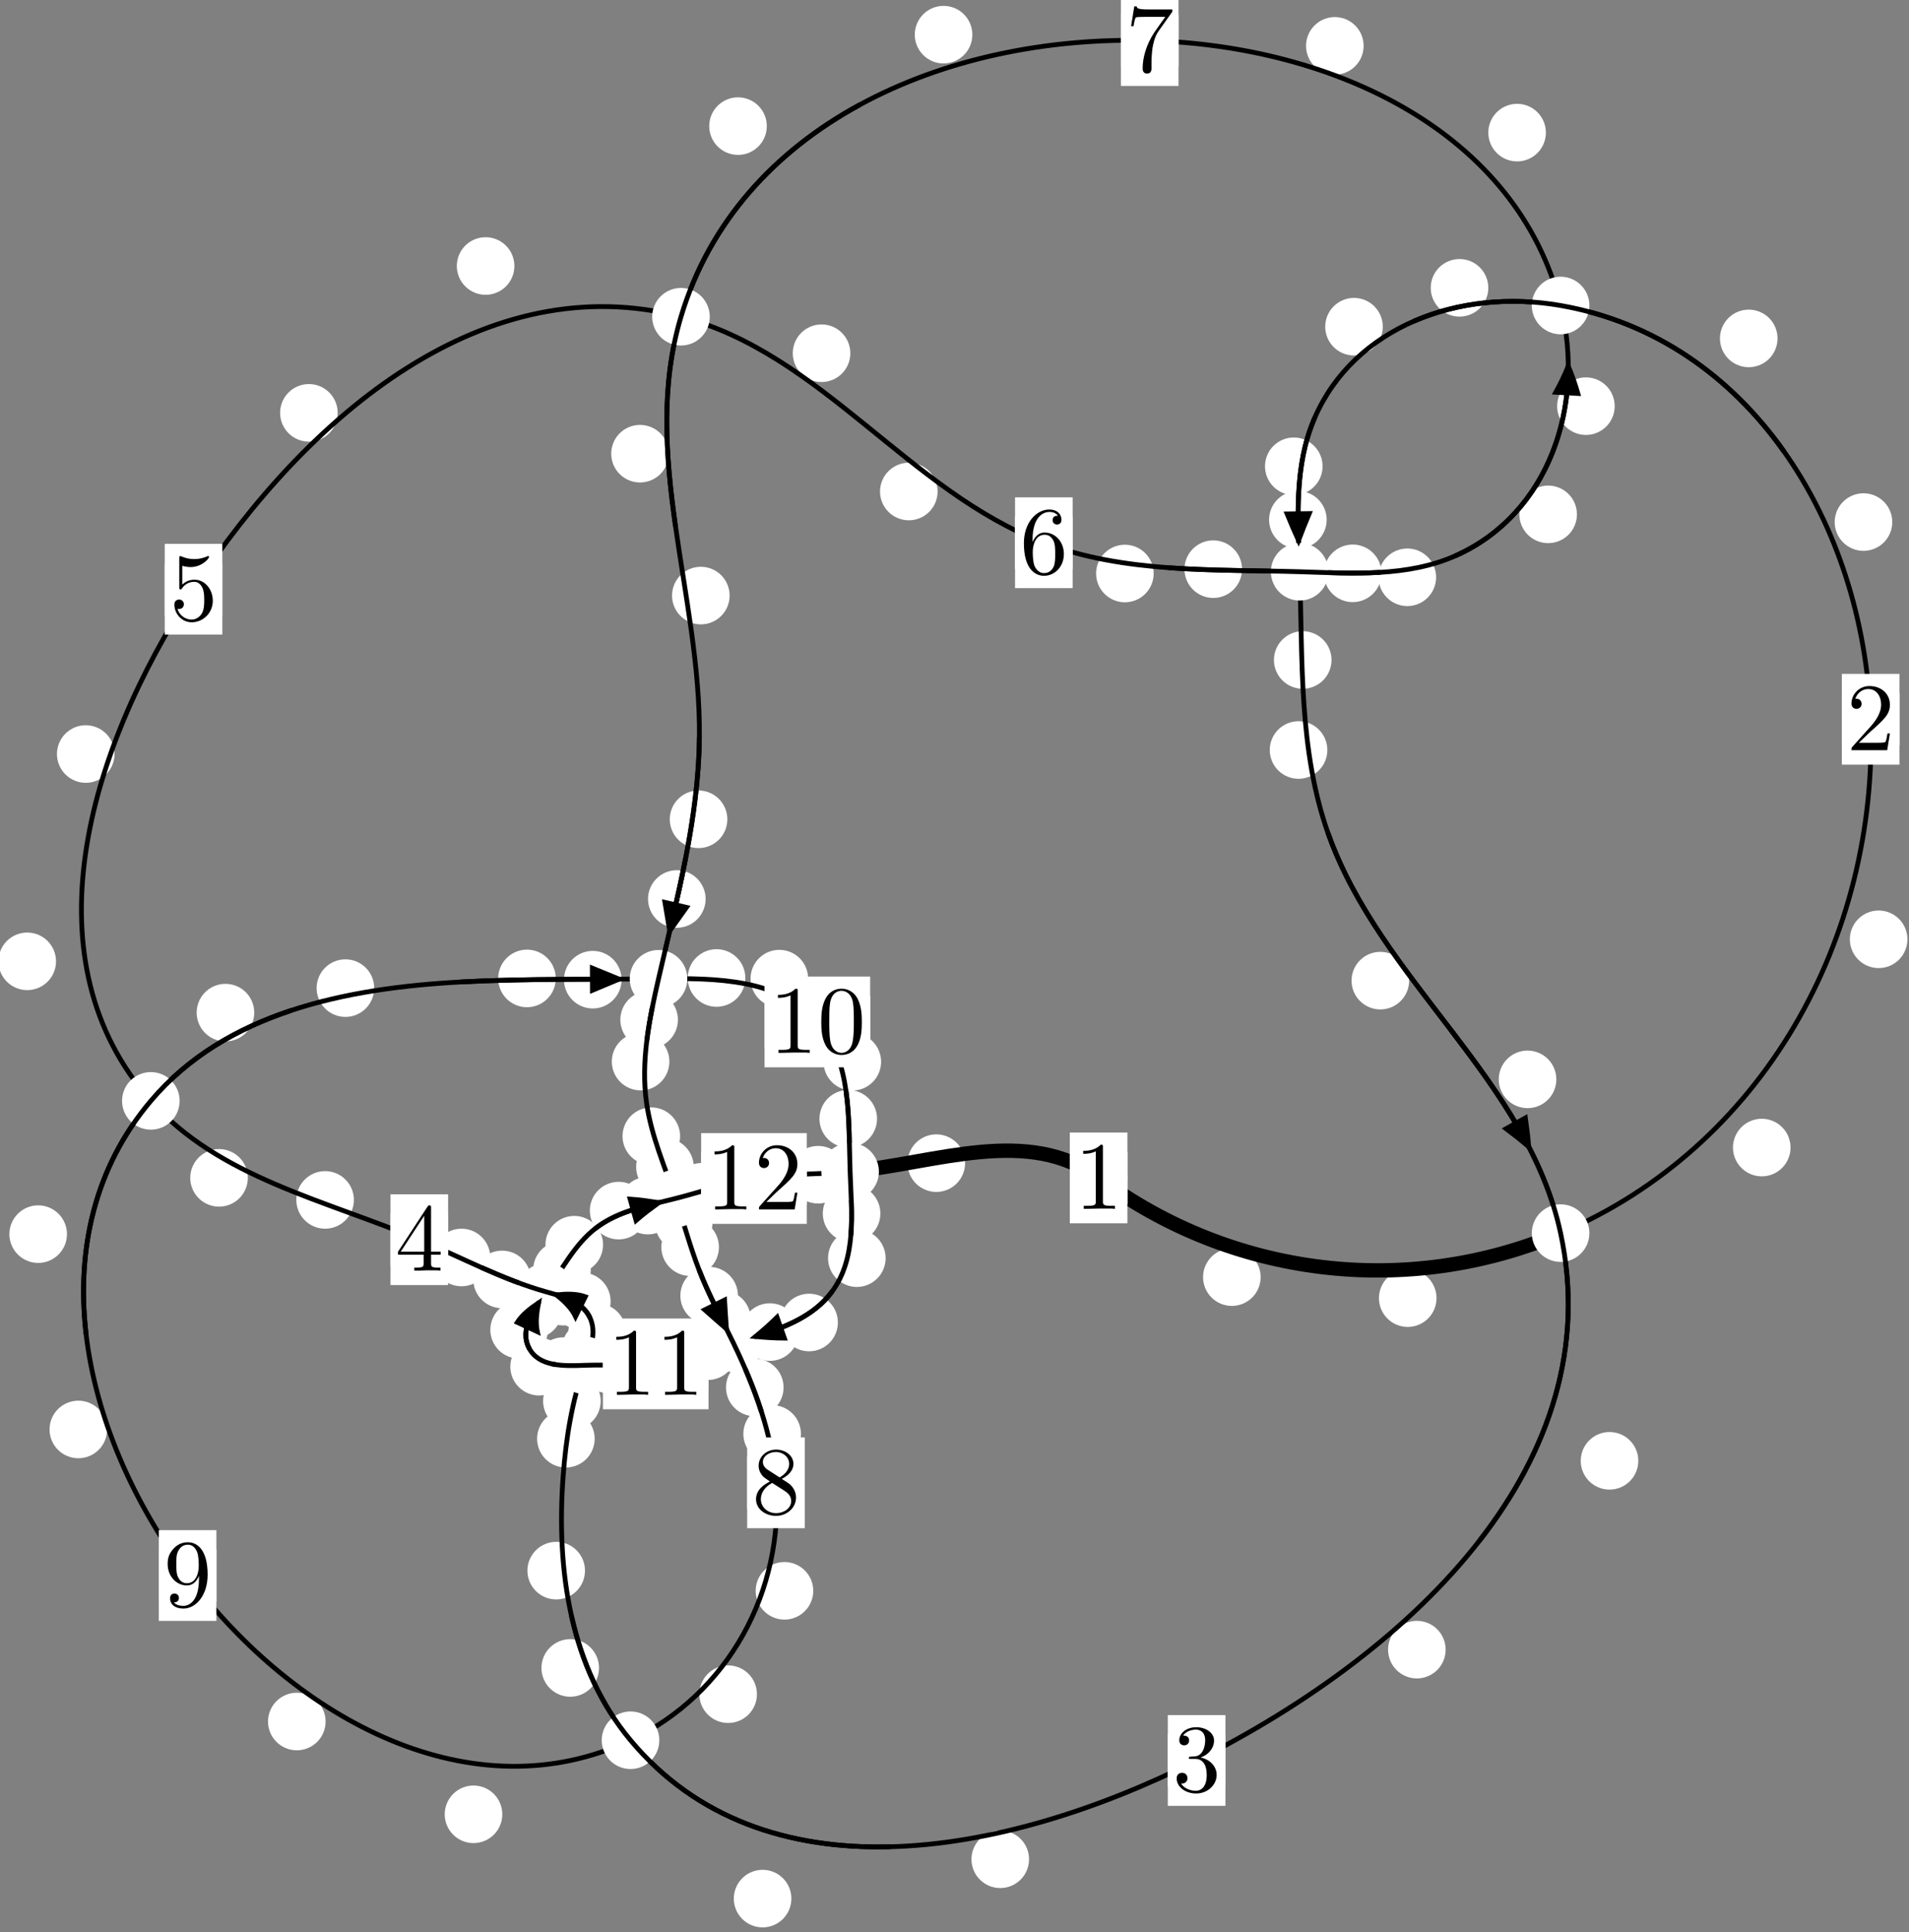 <?xml version="1.0"?>
<!-- Created by MetaPost 1.999 on 2021.07.05:2358 -->
<svg version="1.1" xmlns="http://www.w3.org/2000/svg" xmlns:xlink="http://www.w3.org/1999/xlink" width="198.167" height="200.565" viewBox="0 0 198.167 200.565">
<rect x="0" y="0" width="198.167" height="200.565" fill="#808080" stroke="none"/>
<!-- Original BoundingBox: -162.162170 -72.066254 36.004791 128.498978 -->
  <defs>
    <g transform="scale(0.01,0.01)" id="GLYPHcmr10_48">
      <path style="fill-rule: evenodd;" d="M460 -320C460 -400,455 -480,420 -554C374 -650,292 -666,250 -666C190 -666,117 -640,76 -547C44 -478,39 -400,39 -320C39 -245,43 -155,84 -79C127 2,200 22,249 22C303 22,379 1,423 -94C455 -163,460 -241,460 -320M249 -0C210 -0,151 -25,133 -121C122 -181,122 -273,122 -332C122 -396,122 -462,130 -516C149 -635,224 -644,249 -644C282 -644,348 -626,367 -527C377 -471,377 -395,377 -332C377 -257,377 -189,366 -125C351 -30,294 -0,249 -0"></path>
    </g>
    <g transform="scale(0.01,0.01)" id="GLYPHcmr10_49">
      <path style="fill-rule: evenodd;" d="M294 -640C294 -664,294 -666,271 -666C209 -602,121 -602,89 -602L89 -571C109 -571,168 -571,220 -597L220 -79C220 -43,217 -31,127 -31L95 -31L95 -0L257 -0L130 -3L217 -3L257 -3L297 -3L384 -3L419 -0L419 -31L387 -31C297 -31,294 -42,294 -79"></path>
    </g>
    <g transform="scale(0.01,0.01)" id="GLYPHcmr10_50">
      <path style="fill-rule: evenodd;" d="M127 -77L233 -180C389 -318,449 -372,449 -472C449 -586,359 -666,237 -666C124 -666,50 -574,50 -485C50 -429,100 -429,103 -429C120 -429,155 -441,155 -482C155 -508,137 -534,102 -534C94 -534,92 -534,89 -533C112 -598,166 -635,224 -635C315 -635,358 -554,358 -472C358 -392,308 -313,253 -251L61 -37C50 -26,50 -24,50 -0L421 -0L449 -174L424 -174C419 -144,412 -100,402 -85C395 -77,329 -77,307 -77"></path>
    </g>
    <g transform="scale(0.01,0.01)" id="GLYPHcmr10_51">
      <path style="fill-rule: evenodd;" d="M290 -352C372 -379,430 -449,430 -528C430 -610,342 -666,246 -666C145 -666,69 -606,69 -530C69 -497,91 -478,120 -478C151 -478,171 -500,171 -529C171 -579,124 -579,109 -579C140 -628,206 -641,242 -641C283 -641,338 -619,338 -529C338 -517,336 -459,310 -415C280 -367,246 -364,221 -363C213 -362,189 -360,182 -360C174 -359,167 -358,167 -348C167 -337,174 -337,191 -337L235 -337C317 -337,354 -269,354 -171C354 -35,285 -6,241 -6C198 -6,123 -23,88 -82C123 -77,154 -99,154 -137C154 -173,127 -193,98 -193C74 -193,42 -179,42 -135C42 -44,135 22,244 22C366 22,457 -69,457 -171C457 -253,394 -331,290 -352"></path>
    </g>
    <g transform="scale(0.01,0.01)" id="GLYPHcmr10_52">
      <path style="fill-rule: evenodd;" d="M294 -165L294 -78C294 -42,292 -31,218 -31L197 -31L197 -0L332 -0L238 -3L290 -3L332 -3L374 -3L427 -3L468 -0L468 -31L447 -31C373 -31,371 -42,371 -78L371 -165L471 -165L471 -196L371 -196L371 -651C371 -671,371 -677,355 -677C346 -677,343 -677,335 -665L28 -196L28 -165M300 -196L56 -196L300 -569"></path>
    </g>
    <g transform="scale(0.01,0.01)" id="GLYPHcmr10_53">
      <path style="fill-rule: evenodd;" d="M449 -201C449 -320,367 -420,259 -420C211 -420,168 -404,132 -369L132 -564C152 -558,185 -551,217 -551C340 -551,410 -642,410 -655C410 -661,407 -666,400 -666C399 -666,397 -666,392 -663C372 -654,323 -634,256 -634C216 -634,170 -641,123 -662C115 -665,113 -665,111 -665C101 -665,101 -657,101 -641L101 -345C101 -327,101 -319,115 -319C122 -319,124 -322,128 -328C139 -344,176 -398,257 -398C309 -398,334 -352,342 -334C358 -297,360 -258,360 -208C360 -173,360 -113,336 -71C312 -32,275 -6,229 -6C156 -6,99 -59,82 -118C85 -117,88 -116,99 -116C132 -116,149 -141,149 -165C149 -189,132 -214,99 -214C85 -214,50 -207,50 -161C50 -75,119 22,231 22C347 22,449 -74,449 -201"></path>
    </g>
    <g transform="scale(0.01,0.01)" id="GLYPHcmr10_54">
      <path style="fill-rule: evenodd;" d="M132 -328L132 -352C132 -605,256 -641,307 -641C331 -641,373 -635,395 -601C380 -601,340 -601,340 -556C340 -525,364 -510,386 -510C402 -510,432 -519,432 -558C432 -618,388 -666,305 -666C177 -666,42 -537,42 -316C42 -49,158 22,251 22C362 22,457 -72,457 -204C457 -331,368 -427,257 -427C189 -427,152 -376,132 -328M251 -6C188 -6,158 -66,152 -81C134 -128,134 -208,134 -226C134 -304,166 -404,256 -404C272 -404,318 -404,349 -342C367 -305,367 -254,367 -205C367 -157,367 -107,350 -71C320 -11,274 -6,251 -6"></path>
    </g>
    <g transform="scale(0.01,0.01)" id="GLYPHcmr10_55">
      <path style="fill-rule: evenodd;" d="M476 -609C485 -621,485 -623,485 -644L242 -644C120 -644,118 -657,114 -676L89 -676L56 -470L81 -470C84 -486,93 -549,106 -561C113 -567,191 -567,204 -567L411 -567C400 -551,321 -442,299 -409C209 -274,176 -135,176 -33C176 -23,176 22,222 22C268 22,268 -23,268 -33L268 -84C268 -139,271 -194,279 -248C283 -271,297 -357,341 -419"></path>
    </g>
    <g transform="scale(0.01,0.01)" id="GLYPHcmr10_56">
      <path style="fill-rule: evenodd;" d="M163 -457C117 -487,113 -521,113 -538C113 -599,178 -641,249 -641C322 -641,386 -589,386 -517C386 -460,347 -412,287 -377M309 -362C381 -399,430 -451,430 -517C430 -609,341 -666,250 -666C150 -666,69 -592,69 -499C69 -481,71 -436,113 -389C124 -377,161 -352,186 -335C128 -306,42 -250,42 -151C42 -45,144 22,249 22C362 22,457 -61,457 -168C457 -204,446 -249,408 -291C389 -312,373 -322,309 -362M209 -320L332 -242C360 -223,407 -193,407 -132C407 -58,332 -6,250 -6C164 -6,92 -68,92 -151C92 -209,124 -273,209 -320"></path>
    </g>
    <g transform="scale(0.01,0.01)" id="GLYPHcmr10_57">
      <path style="fill-rule: evenodd;" d="M367 -318L367 -286C367 -52,263 -6,205 -6C188 -6,134 -8,107 -42C151 -42,159 -71,159 -88C159 -119,135 -134,113 -134C97 -134,67 -125,67 -86C67 -19,121 22,206 22C335 22,457 -114,457 -329C457 -598,342 -666,253 -666C198 -666,149 -648,106 -603C65 -558,42 -516,42 -441C42 -316,130 -218,242 -218C303 -218,344 -260,367 -318M243 -241C227 -241,181 -241,150 -304C132 -341,132 -391,132 -440C132 -494,132 -541,153 -578C180 -628,218 -641,253 -641C299 -641,332 -607,349 -562C361 -530,365 -467,365 -421C365 -338,331 -241,243 -241"></path>
    </g>
  </defs>
  <path d="M130.863 132.568C130.863 131.775,130.548 131.015,129.987 130.455C129.427 129.894,128.666 129.579,127.874 129.579C127.081 129.579,126.321 129.894,125.76 130.455C125.2 131.015,124.885 131.775,124.885 132.568C124.885 133.361,125.2 134.121,125.76 134.681C126.321 135.242,127.081 135.557,127.874 135.557C128.666 135.557,129.427 135.242,129.987 134.681C130.548 134.121,130.863 133.361,130.863 132.568Z" style="fill: rgb(100%,100%,100%);stroke: none;"></path>
  <path d="M117.031 122.27C117.031 121.477,116.716 120.717,116.156 120.156C115.596 119.596,114.835 119.281,114.043 119.281C113.25 119.281,112.49 119.596,111.929 120.156C111.369 120.717,111.054 121.477,111.054 122.27C111.054 123.062,111.369 123.823,111.929 124.383C112.49 124.944,113.25 125.259,114.043 125.259C114.835 125.259,115.596 124.944,116.156 124.383C116.716 123.823,117.031 123.062,117.031 122.27Z" style="fill: rgb(100%,100%,100%);stroke: none;"></path>
  <path d="M185.871 119.118C185.871 118.325,185.556 117.565,184.995 117.005C184.435 116.444,183.674 116.129,182.882 116.129C182.089 116.129,181.329 116.444,180.768 117.005C180.208 117.565,179.893 118.325,179.893 119.118C179.893 119.911,180.208 120.671,180.768 121.231C181.329 121.792,182.089 122.107,182.882 122.107C183.674 122.107,184.435 121.792,184.995 121.231C185.556 120.671,185.871 119.911,185.871 119.118Z" style="fill: rgb(100%,100%,100%);stroke: none;"></path>
  <path d="M149.121 134.749C149.121 133.957,148.806 133.197,148.245 132.636C147.685 132.076,146.925 131.761,146.132 131.761C145.339 131.761,144.579 132.076,144.019 132.636C143.458 133.197,143.143 133.957,143.143 134.749C143.143 135.542,143.458 136.302,144.019 136.863C144.579 137.423,145.339 137.738,146.132 137.738C146.925 137.738,147.685 137.423,148.245 136.863C148.806 136.302,149.121 135.542,149.121 134.749Z" style="fill: rgb(100%,100%,100%);stroke: none;"></path>
  <path d="M196.431 54.191C196.431 53.398,196.116 52.638,195.556 52.077C194.995 51.517,194.235 51.202,193.442 51.202C192.65 51.202,191.889 51.517,191.329 52.077C190.768 52.638,190.453 53.398,190.453 54.191C190.453 54.983,190.768 55.744,191.329 56.304C191.889 56.865,192.65 57.179,193.442 57.179C194.235 57.179,194.995 56.865,195.556 56.304C196.116 55.744,196.431 54.983,196.431 54.191Z" style="fill: rgb(100%,100%,100%);stroke: none;"></path>
  <path d="M198.005 97.5C198.005 96.707,197.69 95.947,197.129 95.387C196.569 94.826,195.809 94.511,195.016 94.511C194.223 94.511,193.463 94.826,192.903 95.387C192.342 95.947,192.027 96.707,192.027 97.5C192.027 98.293,192.342 99.053,192.903 99.613C193.463 100.174,194.223 100.489,195.016 100.489C195.809 100.489,196.569 100.174,197.129 99.613C197.69 99.053,198.005 98.293,198.005 97.5Z" style="fill: rgb(100%,100%,100%);stroke: none;"></path>
  <path d="M154.496 29.878C154.496 29.085,154.181 28.325,153.621 27.764C153.06 27.204,152.3 26.889,151.507 26.889C150.715 26.889,149.955 27.204,149.394 27.764C148.834 28.325,148.519 29.085,148.519 29.878C148.519 30.67,148.834 31.431,149.394 31.991C149.955 32.552,150.715 32.866,151.507 32.866C152.3 32.866,153.06 32.552,153.621 31.991C154.181 31.431,154.496 30.67,154.496 29.878Z" style="fill: rgb(100%,100%,100%);stroke: none;"></path>
  <path d="M184.519 35.128C184.519 34.336,184.204 33.576,183.644 33.015C183.083 32.455,182.323 32.14,181.53 32.14C180.738 32.14,179.977 32.455,179.417 33.015C178.856 33.576,178.542 34.336,178.542 35.128C178.542 35.921,178.856 36.681,179.417 37.242C179.977 37.802,180.738 38.117,181.53 38.117C182.323 38.117,183.083 37.802,183.644 37.242C184.204 36.681,184.519 35.921,184.519 35.128Z" style="fill: rgb(100%,100%,100%);stroke: none;"></path>
  <path d="M137.293 48.401C137.293 47.608,136.978 46.848,136.417 46.288C135.857 45.727,135.097 45.412,134.304 45.412C133.511 45.412,132.751 45.727,132.191 46.288C131.63 46.848,131.315 47.608,131.315 48.401C131.315 49.194,131.63 49.954,132.191 50.514C132.751 51.075,133.511 51.39,134.304 51.39C135.097 51.39,135.857 51.075,136.417 50.514C136.978 49.954,137.293 49.194,137.293 48.401Z" style="fill: rgb(100%,100%,100%);stroke: none;"></path>
  <path d="M143.543 33.912C143.543 33.119,143.229 32.359,142.668 31.799C142.108 31.238,141.347 30.923,140.555 30.923C139.762 30.923,139.002 31.238,138.441 31.799C137.881 32.359,137.566 33.119,137.566 33.912C137.566 34.705,137.881 35.465,138.441 36.025C139.002 36.586,139.762 36.901,140.555 36.901C141.347 36.901,142.108 36.586,142.668 36.025C143.229 35.465,143.543 34.705,143.543 33.912Z" style="fill: rgb(100%,100%,100%);stroke: none;"></path>
  <path d="M138.221 68.507C138.221 67.715,137.906 66.954,137.345 66.394C136.785 65.834,136.025 65.519,135.232 65.519C134.439 65.519,133.679 65.834,133.119 66.394C132.558 66.954,132.243 67.715,132.243 68.507C132.243 69.3,132.558 70.06,133.119 70.621C133.679 71.181,134.439 71.496,135.232 71.496C136.025 71.496,136.785 71.181,137.345 70.621C137.906 70.06,138.221 69.3,138.221 68.507Z" style="fill: rgb(100%,100%,100%);stroke: none;"></path>
  <path d="M137.717 53.952C137.717 53.159,137.402 52.399,136.841 51.838C136.281 51.278,135.52 50.963,134.728 50.963C133.935 50.963,133.175 51.278,132.614 51.838C132.054 52.399,131.739 53.159,131.739 53.952C131.739 54.744,132.054 55.504,132.614 56.065C133.175 56.625,133.935 56.94,134.728 56.94C135.52 56.94,136.281 56.625,136.841 56.065C137.402 55.504,137.717 54.744,137.717 53.952Z" style="fill: rgb(100%,100%,100%);stroke: none;"></path>
  <path d="M146.277 101.793C146.277 101,145.962 100.24,145.401 99.679C144.841 99.119,144.081 98.804,143.288 98.804C142.495 98.804,141.735 99.119,141.175 99.679C140.614 100.24,140.299 101,140.299 101.793C140.299 102.585,140.614 103.345,141.175 103.906C141.735 104.466,142.495 104.781,143.288 104.781C144.081 104.781,144.841 104.466,145.401 103.906C145.962 103.345,146.277 102.585,146.277 101.793Z" style="fill: rgb(100%,100%,100%);stroke: none;"></path>
  <path d="M137.787 77.853C137.787 77.06,137.472 76.3,136.912 75.739C136.351 75.179,135.591 74.864,134.798 74.864C134.006 74.864,133.246 75.179,132.685 75.739C132.125 76.3,131.81 77.06,131.81 77.853C131.81 78.645,132.125 79.406,132.685 79.966C133.246 80.527,134.006 80.841,134.798 80.841C135.591 80.841,136.351 80.527,136.912 79.966C137.472 79.406,137.787 78.645,137.787 77.853Z" style="fill: rgb(100%,100%,100%);stroke: none;"></path>
  <path d="M170.068 151.635C170.068 150.842,169.753 150.082,169.193 149.522C168.632 148.961,167.872 148.646,167.079 148.646C166.287 148.646,165.526 148.961,164.966 149.522C164.405 150.082,164.091 150.842,164.091 151.635C164.091 152.428,164.405 153.188,164.966 153.748C165.526 154.309,166.287 154.624,167.079 154.624C167.872 154.624,168.632 154.309,169.193 153.748C169.753 153.188,170.068 152.428,170.068 151.635Z" style="fill: rgb(100%,100%,100%);stroke: none;"></path>
  <path d="M161.559 112.04C161.559 111.247,161.244 110.487,160.683 109.926C160.123 109.366,159.363 109.051,158.57 109.051C157.777 109.051,157.017 109.366,156.457 109.926C155.896 110.487,155.581 111.247,155.581 112.04C155.581 112.832,155.896 113.593,156.457 114.153C157.017 114.714,157.777 115.028,158.57 115.028C159.363 115.028,160.123 114.714,160.683 114.153C161.244 113.593,161.559 112.832,161.559 112.04Z" style="fill: rgb(100%,100%,100%);stroke: none;"></path>
  <path d="M106.822 192.995C106.822 192.202,106.507 191.442,105.946 190.882C105.386 190.321,104.626 190.006,103.833 190.006C103.04 190.006,102.28 190.321,101.72 190.882C101.159 191.442,100.844 192.202,100.844 192.995C100.844 193.788,101.159 194.548,101.72 195.108C102.28 195.669,103.04 195.984,103.833 195.984C104.626 195.984,105.386 195.669,105.946 195.108C106.507 194.548,106.822 193.788,106.822 192.995Z" style="fill: rgb(100%,100%,100%);stroke: none;"></path>
  <path d="M150.068 171.236C150.068 170.443,149.753 169.683,149.193 169.123C148.632 168.562,147.872 168.247,147.079 168.247C146.287 168.247,145.527 168.562,144.966 169.123C144.406 169.683,144.091 170.443,144.091 171.236C144.091 172.029,144.406 172.789,144.966 173.349C145.527 173.91,146.287 174.225,147.079 174.225C147.872 174.225,148.632 173.91,149.193 173.349C149.753 172.789,150.068 172.029,150.068 171.236Z" style="fill: rgb(100%,100%,100%);stroke: none;"></path>
  <path d="M62.183 173.136C62.183 172.343,61.868 171.583,61.308 171.023C60.747 170.462,59.987 170.147,59.194 170.147C58.402 170.147,57.641 170.462,57.081 171.023C56.521 171.583,56.206 172.343,56.206 173.136C56.206 173.929,56.521 174.689,57.081 175.249C57.641 175.81,58.402 176.125,59.194 176.125C59.987 176.125,60.747 175.81,61.308 175.249C61.868 174.689,62.183 173.929,62.183 173.136Z" style="fill: rgb(100%,100%,100%);stroke: none;"></path>
  <path d="M82.151 197.078C82.151 196.285,81.836 195.525,81.275 194.964C80.715 194.404,79.955 194.089,79.162 194.089C78.369 194.089,77.609 194.404,77.049 194.964C76.488 195.525,76.173 196.285,76.173 197.078C76.173 197.87,76.488 198.63,77.049 199.191C77.609 199.751,78.369 200.066,79.162 200.066C79.955 200.066,80.715 199.751,81.275 199.191C81.836 198.63,82.151 197.87,82.151 197.078Z" style="fill: rgb(100%,100%,100%);stroke: none;"></path>
  <path d="M61.732 149.342C61.732 148.549,61.417 147.789,60.857 147.228C60.296 146.668,59.536 146.353,58.743 146.353C57.951 146.353,57.19 146.668,56.63 147.228C56.07 147.789,55.755 148.549,55.755 149.342C55.755 150.134,56.07 150.895,56.63 151.455C57.19 152.015,57.951 152.33,58.743 152.33C59.536 152.33,60.296 152.015,60.857 151.455C61.417 150.895,61.732 150.134,61.732 149.342Z" style="fill: rgb(100%,100%,100%);stroke: none;"></path>
  <path d="M60.726 163.036C60.726 162.243,60.411 161.483,59.851 160.923C59.29 160.362,58.53 160.047,57.737 160.047C56.945 160.047,56.185 160.362,55.624 160.923C55.064 161.483,54.749 162.243,54.749 163.036C54.749 163.829,55.064 164.589,55.624 165.149C56.185 165.71,56.945 166.025,57.737 166.025C58.53 166.025,59.29 165.71,59.851 165.149C60.411 164.589,60.726 163.829,60.726 163.036Z" style="fill: rgb(100%,100%,100%);stroke: none;"></path>
  <path d="M64.278 140.063C64.278 139.27,63.963 138.51,63.402 137.95C62.842 137.389,62.082 137.074,61.289 137.074C60.496 137.074,59.736 137.389,59.176 137.95C58.615 138.51,58.3 139.27,58.3 140.063C58.3 140.856,58.615 141.616,59.176 142.176C59.736 142.737,60.496 143.052,61.289 143.052C62.082 143.052,62.842 142.737,63.402 142.176C63.963 141.616,64.278 140.856,64.278 140.063Z" style="fill: rgb(100%,100%,100%);stroke: none;"></path>
  <path d="M62.355 145.431C62.355 144.638,62.04 143.878,61.48 143.317C60.92 142.757,60.159 142.442,59.367 142.442C58.574 142.442,57.814 142.757,57.253 143.317C56.693 143.878,56.378 144.638,56.378 145.431C56.378 146.223,56.693 146.984,57.253 147.544C57.814 148.105,58.574 148.42,59.367 148.42C60.159 148.42,60.92 148.105,61.48 147.544C62.04 146.984,62.355 146.223,62.355 145.431Z" style="fill: rgb(100%,100%,100%);stroke: none;"></path>
  <path d="M63.386 135.082C63.386 134.289,63.071 133.529,62.511 132.968C61.95 132.408,61.19 132.093,60.398 132.093C59.605 132.093,58.845 132.408,58.284 132.968C57.724 133.529,57.409 134.289,57.409 135.082C57.409 135.874,57.724 136.634,58.284 137.195C58.845 137.755,59.605 138.07,60.398 138.07C61.19 138.07,61.95 137.755,62.511 137.195C63.071 136.634,63.386 135.874,63.386 135.082Z" style="fill: rgb(100%,100%,100%);stroke: none;"></path>
  <path d="M64.978 138.286C64.978 137.494,64.663 136.734,64.103 136.173C63.542 135.613,62.782 135.298,61.989 135.298C61.197 135.298,60.436 135.613,59.876 136.173C59.315 136.734,59.001 137.494,59.001 138.286C59.001 139.079,59.315 139.839,59.876 140.4C60.436 140.96,61.197 141.275,61.989 141.275C62.782 141.275,63.542 140.96,64.103 140.4C64.663 139.839,64.978 139.079,64.978 138.286Z" style="fill: rgb(100%,100%,100%);stroke: none;"></path>
  <path d="M55.109 132.807C55.109 132.014,54.794 131.254,54.233 130.694C53.673 130.133,52.913 129.818,52.12 129.818C51.327 129.818,50.567 130.133,50.007 130.694C49.446 131.254,49.131 132.014,49.131 132.807C49.131 133.6,49.446 134.36,50.007 134.92C50.567 135.481,51.327 135.796,52.12 135.796C52.913 135.796,53.673 135.481,54.233 134.92C54.794 134.36,55.109 133.6,55.109 132.807Z" style="fill: rgb(100%,100%,100%);stroke: none;"></path>
  <path d="M61.452 134.594C61.452 133.801,61.137 133.041,60.577 132.481C60.016 131.92,59.256 131.605,58.463 131.605C57.671 131.605,56.911 131.92,56.35 132.481C55.79 133.041,55.475 133.801,55.475 134.594C55.475 135.387,55.79 136.147,56.35 136.707C56.911 137.268,57.671 137.583,58.463 137.583C59.256 137.583,60.016 137.268,60.577 136.707C61.137 136.147,61.452 135.387,61.452 134.594Z" style="fill: rgb(100%,100%,100%);stroke: none;"></path>
  <path d="M36.738 124.553C36.738 123.76,36.423 123,35.863 122.44C35.302 121.879,34.542 121.564,33.749 121.564C32.957 121.564,32.196 121.879,31.636 122.44C31.075 123,30.761 123.76,30.761 124.553C30.761 125.346,31.075 126.106,31.636 126.666C32.196 127.227,32.957 127.542,33.749 127.542C34.542 127.542,35.302 127.227,35.863 126.666C36.423 126.106,36.738 125.346,36.738 124.553Z" style="fill: rgb(100%,100%,100%);stroke: none;"></path>
  <path d="M50.895 130.529C50.895 129.737,50.58 128.977,50.019 128.416C49.459 127.856,48.699 127.541,47.906 127.541C47.113 127.541,46.353 127.856,45.793 128.416C45.232 128.977,44.917 129.737,44.917 130.529C44.917 131.322,45.232 132.082,45.793 132.643C46.353 133.203,47.113 133.518,47.906 133.518C48.699 133.518,49.459 133.203,50.019 132.643C50.58 132.082,50.895 131.322,50.895 130.529Z" style="fill: rgb(100%,100%,100%);stroke: none;"></path>
  <path d="M5.815 99.788C5.815 98.996,5.5 98.235,4.94 97.675C4.379 97.114,3.619 96.8,2.827 96.8C2.034 96.8,1.274 97.114,0.713 97.675C0.153 98.235,-0.162 98.996,-0.162 99.788C-0.162 100.581,0.153 101.341,0.713 101.902C1.274 102.462,2.034 102.777,2.827 102.777C3.619 102.777,4.379 102.462,4.94 101.902C5.5 101.341,5.815 100.581,5.815 99.788Z" style="fill: rgb(100%,100%,100%);stroke: none;"></path>
  <path d="M25.727 122.264C25.727 121.471,25.412 120.711,24.851 120.15C24.291 119.59,23.531 119.275,22.738 119.275C21.945 119.275,21.185 119.59,20.625 120.15C20.064 120.711,19.749 121.471,19.749 122.264C19.749 123.056,20.064 123.816,20.625 124.377C21.185 124.937,21.945 125.252,22.738 125.252C23.531 125.252,24.291 124.937,24.851 124.377C25.412 123.816,25.727 123.056,25.727 122.264Z" style="fill: rgb(100%,100%,100%);stroke: none;"></path>
  <path d="M35.054 42.855C35.054 42.063,34.739 41.302,34.179 40.742C33.618 40.181,32.858 39.867,32.066 39.867C31.273 39.867,30.513 40.181,29.952 40.742C29.392 41.302,29.077 42.063,29.077 42.855C29.077 43.648,29.392 44.408,29.952 44.969C30.513 45.529,31.273 45.844,32.066 45.844C32.858 45.844,33.618 45.529,34.179 44.969C34.739 44.408,35.054 43.648,35.054 42.855Z" style="fill: rgb(100%,100%,100%);stroke: none;"></path>
  <path d="M11.89 78.27C11.89 77.477,11.575 76.717,11.014 76.157C10.454 75.596,9.694 75.281,8.901 75.281C8.108 75.281,7.348 75.596,6.788 76.157C6.227 76.717,5.912 77.477,5.912 78.27C5.912 79.063,6.227 79.823,6.788 80.383C7.348 80.944,8.108 81.259,8.901 81.259C9.694 81.259,10.454 80.944,11.014 80.383C11.575 79.823,11.89 79.063,11.89 78.27Z" style="fill: rgb(100%,100%,100%);stroke: none;"></path>
  <path d="M88.272 36.666C88.272 35.873,87.957 35.113,87.397 34.553C86.837 33.992,86.076 33.677,85.284 33.677C84.491 33.677,83.731 33.992,83.17 34.553C82.61 35.113,82.295 35.873,82.295 36.666C82.295 37.459,82.61 38.219,83.17 38.779C83.731 39.34,84.491 39.655,85.284 39.655C86.076 39.655,86.837 39.34,87.397 38.779C87.957 38.219,88.272 37.459,88.272 36.666Z" style="fill: rgb(100%,100%,100%);stroke: none;"></path>
  <path d="M53.398 27.612C53.398 26.819,53.083 26.059,52.523 25.498C51.962 24.938,51.202 24.623,50.409 24.623C49.617 24.623,48.856 24.938,48.296 25.498C47.735 26.059,47.421 26.819,47.421 27.612C47.421 28.404,47.735 29.165,48.296 29.725C48.856 30.286,49.617 30.601,50.409 30.601C51.202 30.601,51.962 30.286,52.523 29.725C53.083 29.165,53.398 28.404,53.398 27.612Z" style="fill: rgb(100%,100%,100%);stroke: none;"></path>
  <path d="M119.759 59.531C119.759 58.738,119.444 57.978,118.884 57.418C118.323 56.857,117.563 56.542,116.77 56.542C115.978 56.542,115.218 56.857,114.657 57.418C114.097 57.978,113.782 58.738,113.782 59.531C113.782 60.324,114.097 61.084,114.657 61.644C115.218 62.205,115.978 62.52,116.77 62.52C117.563 62.52,118.323 62.205,118.884 61.644C119.444 61.084,119.759 60.324,119.759 59.531Z" style="fill: rgb(100%,100%,100%);stroke: none;"></path>
  <path d="M97.33 51.02C97.33 50.227,97.015 49.467,96.455 48.907C95.894 48.346,95.134 48.031,94.341 48.031C93.549 48.031,92.788 48.346,92.228 48.907C91.667 49.467,91.352 50.227,91.352 51.02C91.352 51.813,91.667 52.573,92.228 53.133C92.788 53.694,93.549 54.009,94.341 54.009C95.134 54.009,95.894 53.694,96.455 53.133C97.015 52.573,97.33 51.813,97.33 51.02Z" style="fill: rgb(100%,100%,100%);stroke: none;"></path>
  <path d="M143.409 59.513C143.409 58.72,143.094 57.96,142.533 57.399C141.973 56.839,141.213 56.524,140.42 56.524C139.627 56.524,138.867 56.839,138.307 57.399C137.746 57.96,137.431 58.72,137.431 59.513C137.431 60.305,137.746 61.066,138.307 61.626C138.867 62.187,139.627 62.502,140.42 62.502C141.213 62.502,141.973 62.187,142.533 61.626C143.094 61.066,143.409 60.305,143.409 59.513Z" style="fill: rgb(100%,100%,100%);stroke: none;"></path>
  <path d="M128.933 59.08C128.933 58.287,128.618 57.527,128.057 56.967C127.497 56.406,126.737 56.091,125.944 56.091C125.151 56.091,124.391 56.406,123.831 56.967C123.27 57.527,122.955 58.287,122.955 59.08C122.955 59.873,123.27 60.633,123.831 61.193C124.391 61.754,125.151 62.069,125.944 62.069C126.737 62.069,127.497 61.754,128.057 61.193C128.618 60.633,128.933 59.873,128.933 59.08Z" style="fill: rgb(100%,100%,100%);stroke: none;"></path>
  <path d="M163.697 53.391C163.697 52.599,163.382 51.838,162.822 51.278C162.261 50.718,161.501 50.403,160.708 50.403C159.916 50.403,159.155 50.718,158.595 51.278C158.034 51.838,157.72 52.599,157.72 53.391C157.72 54.184,158.034 54.944,158.595 55.505C159.155 56.065,159.916 56.38,160.708 56.38C161.501 56.38,162.261 56.065,162.822 55.505C163.382 54.944,163.697 54.184,163.697 53.391Z" style="fill: rgb(100%,100%,100%);stroke: none;"></path>
  <path d="M149.078 59.924C149.078 59.131,148.763 58.371,148.203 57.811C147.642 57.25,146.882 56.935,146.089 56.935C145.297 56.935,144.537 57.25,143.976 57.811C143.416 58.371,143.101 59.131,143.101 59.924C143.101 60.717,143.416 61.477,143.976 62.037C144.537 62.598,145.297 62.913,146.089 62.913C146.882 62.913,147.642 62.598,148.203 62.037C148.763 61.477,149.078 60.717,149.078 59.924Z" style="fill: rgb(100%,100%,100%);stroke: none;"></path>
  <path d="M160.473 13.766C160.473 12.973,160.158 12.213,159.598 11.653C159.038 11.092,158.277 10.777,157.485 10.777C156.692 10.777,155.932 11.092,155.371 11.653C154.811 12.213,154.496 12.973,154.496 13.766C154.496 14.559,154.811 15.319,155.371 15.879C155.932 16.44,156.692 16.755,157.485 16.755C158.277 16.755,159.038 16.44,159.598 15.879C160.158 15.319,160.473 14.559,160.473 13.766Z" style="fill: rgb(100%,100%,100%);stroke: none;"></path>
  <path d="M167.617 42.161C167.617 41.368,167.302 40.608,166.742 40.047C166.181 39.487,165.421 39.172,164.629 39.172C163.836 39.172,163.076 39.487,162.515 40.047C161.955 40.608,161.64 41.368,161.64 42.161C161.64 42.953,161.955 43.713,162.515 44.274C163.076 44.834,163.836 45.149,164.629 45.149C165.421 45.149,166.181 44.834,166.742 44.274C167.302 43.713,167.617 42.953,167.617 42.161Z" style="fill: rgb(100%,100%,100%);stroke: none;"></path>
  <path d="M100.937 3.599C100.937 2.806,100.622 2.046,100.062 1.486C99.501 0.925,98.741 0.61,97.949 0.61C97.156 0.61,96.396 0.925,95.835 1.486C95.275 2.046,94.96 2.806,94.96 3.599C94.96 4.392,95.275 5.152,95.835 5.712C96.396 6.273,97.156 6.588,97.949 6.588C98.741 6.588,99.501 6.273,100.062 5.712C100.622 5.152,100.937 4.392,100.937 3.599Z" style="fill: rgb(100%,100%,100%);stroke: none;"></path>
  <path d="M141.553 4.761C141.553 3.969,141.238 3.208,140.678 2.648C140.117 2.087,139.357 1.772,138.564 1.772C137.772 1.772,137.012 2.087,136.451 2.648C135.891 3.208,135.576 3.969,135.576 4.761C135.576 5.554,135.891 6.314,136.451 6.875C137.012 7.435,137.772 7.75,138.564 7.75C139.357 7.75,140.117 7.435,140.678 6.875C141.238 6.314,141.553 5.554,141.553 4.761Z" style="fill: rgb(100%,100%,100%);stroke: none;"></path>
  <path d="M69.425 47.094C69.425 46.301,69.11 45.541,68.55 44.98C67.989 44.42,67.229 44.105,66.437 44.105C65.644 44.105,64.884 44.42,64.323 44.98C63.763 45.541,63.448 46.301,63.448 47.094C63.448 47.886,63.763 48.647,64.323 49.207C64.884 49.767,65.644 50.082,66.437 50.082C67.229 50.082,67.989 49.767,68.55 49.207C69.11 48.647,69.425 47.886,69.425 47.094Z" style="fill: rgb(100%,100%,100%);stroke: none;"></path>
  <path d="M79.6 13.091C79.6 12.299,79.285 11.539,78.725 10.978C78.164 10.418,77.404 10.103,76.611 10.103C75.819 10.103,75.059 10.418,74.498 10.978C73.938 11.539,73.623 12.299,73.623 13.091C73.623 13.884,73.938 14.644,74.498 15.205C75.059 15.765,75.819 16.08,76.611 16.08C77.404 16.08,78.164 15.765,78.725 15.205C79.285 14.644,79.6 13.884,79.6 13.091Z" style="fill: rgb(100%,100%,100%);stroke: none;"></path>
  <path d="M75.504 85.044C75.504 84.252,75.189 83.491,74.629 82.931C74.068 82.37,73.308 82.055,72.516 82.055C71.723 82.055,70.963 82.37,70.402 82.931C69.842 83.491,69.527 84.252,69.527 85.044C69.527 85.837,69.842 86.597,70.402 87.158C70.963 87.718,71.723 88.033,72.516 88.033C73.308 88.033,74.068 87.718,74.629 87.158C75.189 86.597,75.504 85.837,75.504 85.044Z" style="fill: rgb(100%,100%,100%);stroke: none;"></path>
  <path d="M75.74 61.822C75.74 61.029,75.425 60.269,74.865 59.709C74.305 59.148,73.544 58.833,72.752 58.833C71.959 58.833,71.199 59.148,70.638 59.709C70.078 60.269,69.763 61.029,69.763 61.822C69.763 62.615,70.078 63.375,70.638 63.935C71.199 64.496,71.959 64.811,72.752 64.811C73.544 64.811,74.305 64.496,74.865 63.935C75.425 63.375,75.74 62.615,75.74 61.822Z" style="fill: rgb(100%,100%,100%);stroke: none;"></path>
  <path d="M70.372 105.852C70.372 105.059,70.058 104.299,69.497 103.739C68.937 103.178,68.176 102.863,67.384 102.863C66.591 102.863,65.831 103.178,65.27 103.739C64.71 104.299,64.395 105.059,64.395 105.852C64.395 106.645,64.71 107.405,65.27 107.965C65.831 108.526,66.591 108.841,67.384 108.841C68.176 108.841,68.937 108.526,69.497 107.965C70.058 107.405,70.372 106.645,70.372 105.852Z" style="fill: rgb(100%,100%,100%);stroke: none;"></path>
  <path d="M73.248 93.316C73.248 92.524,72.933 91.764,72.372 91.203C71.812 90.643,71.052 90.328,70.259 90.328C69.466 90.328,68.706 90.643,68.146 91.203C67.585 91.764,67.27 92.524,67.27 93.316C67.27 94.109,67.585 94.869,68.146 95.43C68.706 95.99,69.466 96.305,70.259 96.305C71.052 96.305,71.812 95.99,72.372 95.43C72.933 94.869,73.248 94.109,73.248 93.316Z" style="fill: rgb(100%,100%,100%);stroke: none;"></path>
  <path d="M70.6 117.942C70.6 117.149,70.285 116.389,69.725 115.829C69.164 115.268,68.404 114.953,67.612 114.953C66.819 114.953,66.059 115.268,65.498 115.829C64.938 116.389,64.623 117.149,64.623 117.942C64.623 118.735,64.938 119.495,65.498 120.055C66.059 120.616,66.819 120.931,67.612 120.931C68.404 120.931,69.164 120.616,69.725 120.055C70.285 119.495,70.6 118.735,70.6 117.942Z" style="fill: rgb(100%,100%,100%);stroke: none;"></path>
  <path d="M69.487 110.194C69.487 109.402,69.172 108.642,68.612 108.081C68.051 107.521,67.291 107.206,66.499 107.206C65.706 107.206,64.946 107.521,64.385 108.081C63.825 108.642,63.51 109.402,63.51 110.194C63.51 110.987,63.825 111.747,64.385 112.308C64.946 112.868,65.706 113.183,66.499 113.183C67.291 113.183,68.051 112.868,68.612 112.308C69.172 111.747,69.487 110.987,69.487 110.194Z" style="fill: rgb(100%,100%,100%);stroke: none;"></path>
  <path d="M73.964 126.9C73.964 126.107,73.649 125.347,73.089 124.786C72.528 124.226,71.768 123.911,70.975 123.911C70.182 123.911,69.422 124.226,68.862 124.786C68.301 125.347,67.986 126.107,67.986 126.9C67.986 127.692,68.301 128.453,68.862 129.013C69.422 129.574,70.182 129.888,70.975 129.888C71.768 129.888,72.528 129.574,73.089 129.013C73.649 128.453,73.964 127.692,73.964 126.9Z" style="fill: rgb(100%,100%,100%);stroke: none;"></path>
  <path d="M72.015 121.133C72.015 120.34,71.7 119.58,71.139 119.02C70.579 118.459,69.819 118.144,69.026 118.144C68.233 118.144,67.473 118.459,66.913 119.02C66.352 119.58,66.037 120.34,66.037 121.133C66.037 121.926,66.352 122.686,66.913 123.246C67.473 123.807,68.233 124.122,69.026 124.122C69.819 124.122,70.579 123.807,71.139 123.246C71.7 122.686,72.015 121.926,72.015 121.133Z" style="fill: rgb(100%,100%,100%);stroke: none;"></path>
  <path d="M76.604 134.493C76.604 133.7,76.289 132.94,75.728 132.379C75.168 131.819,74.408 131.504,73.615 131.504C72.822 131.504,72.062 131.819,71.502 132.379C70.941 132.94,70.626 133.7,70.626 134.493C70.626 135.285,70.941 136.046,71.502 136.606C72.062 137.167,72.822 137.482,73.615 137.482C74.408 137.482,75.168 137.167,75.728 136.606C76.289 136.046,76.604 135.285,76.604 134.493Z" style="fill: rgb(100%,100%,100%);stroke: none;"></path>
  <path d="M74.631 129.456C74.631 128.663,74.316 127.903,73.755 127.342C73.195 126.782,72.435 126.467,71.642 126.467C70.849 126.467,70.089 126.782,69.529 127.342C68.968 127.903,68.653 128.663,68.653 129.456C68.653 130.248,68.968 131.009,69.529 131.569C70.089 132.13,70.849 132.445,71.642 132.445C72.435 132.445,73.195 132.13,73.755 131.569C74.316 131.009,74.631 130.248,74.631 129.456Z" style="fill: rgb(100%,100%,100%);stroke: none;"></path>
  <path d="M81.341 144.02C81.341 143.228,81.026 142.468,80.465 141.907C79.905 141.347,79.145 141.032,78.352 141.032C77.559 141.032,76.799 141.347,76.239 141.907C75.678 142.468,75.363 143.228,75.363 144.02C75.363 144.813,75.678 145.573,76.239 146.134C76.799 146.694,77.559 147.009,78.352 147.009C79.145 147.009,79.905 146.694,80.465 146.134C81.026 145.573,81.341 144.813,81.341 144.02Z" style="fill: rgb(100%,100%,100%);stroke: none;"></path>
  <path d="M77.93 136.936C77.93 136.143,77.615 135.383,77.055 134.822C76.494 134.262,75.734 133.947,74.941 133.947C74.149 133.947,73.389 134.262,72.828 134.822C72.268 135.383,71.953 136.143,71.953 136.936C71.953 137.728,72.268 138.488,72.828 139.049C73.389 139.609,74.149 139.924,74.941 139.924C75.734 139.924,76.494 139.609,77.055 139.049C77.615 138.488,77.93 137.728,77.93 136.936Z" style="fill: rgb(100%,100%,100%);stroke: none;"></path>
  <path d="M84.421 165.13C84.421 164.337,84.106 163.577,83.545 163.017C82.985 162.456,82.225 162.141,81.432 162.141C80.639 162.141,79.879 162.456,79.319 163.017C78.758 163.577,78.443 164.337,78.443 165.13C78.443 165.923,78.758 166.683,79.319 167.243C79.879 167.804,80.639 168.119,81.432 168.119C82.225 168.119,82.985 167.804,83.545 167.243C84.106 166.683,84.421 165.923,84.421 165.13Z" style="fill: rgb(100%,100%,100%);stroke: none;"></path>
  <path d="M83.143 148.841C83.143 148.049,82.828 147.289,82.267 146.728C81.707 146.168,80.947 145.853,80.154 145.853C79.361 145.853,78.601 146.168,78.041 146.728C77.48 147.289,77.165 148.049,77.165 148.841C77.165 149.634,77.48 150.394,78.041 150.955C78.601 151.515,79.361 151.83,80.154 151.83C80.947 151.83,81.707 151.515,82.267 150.955C82.828 150.394,83.143 149.634,83.143 148.841Z" style="fill: rgb(100%,100%,100%);stroke: none;"></path>
  <path d="M52.141 188.329C52.141 187.536,51.826 186.776,51.266 186.215C50.705 185.655,49.945 185.34,49.152 185.34C48.36 185.34,47.6 185.655,47.039 186.215C46.479 186.776,46.164 187.536,46.164 188.329C46.164 189.121,46.479 189.881,47.039 190.442C47.6 191.002,48.36 191.317,49.152 191.317C49.945 191.317,50.705 191.002,51.266 190.442C51.826 189.881,52.141 189.121,52.141 188.329Z" style="fill: rgb(100%,100%,100%);stroke: none;"></path>
  <path d="M78.575 175.861C78.575 175.068,78.26 174.308,77.7 173.747C77.139 173.187,76.379 172.872,75.587 172.872C74.794 172.872,74.034 173.187,73.473 173.747C72.913 174.308,72.598 175.068,72.598 175.861C72.598 176.653,72.913 177.413,73.473 177.974C74.034 178.534,74.794 178.849,75.587 178.849C76.379 178.849,77.139 178.534,77.7 177.974C78.26 177.413,78.575 176.653,78.575 175.861Z" style="fill: rgb(100%,100%,100%);stroke: none;"></path>
  <path d="M11.121 148.38C11.121 147.588,10.806 146.828,10.245 146.267C9.685 145.707,8.925 145.392,8.132 145.392C7.339 145.392,6.579 145.707,6.019 146.267C5.458 146.828,5.143 147.588,5.143 148.38C5.143 149.173,5.458 149.933,6.019 150.494C6.579 151.054,7.339 151.369,8.132 151.369C8.925 151.369,9.685 151.054,10.245 150.494C10.806 149.933,11.121 149.173,11.121 148.38Z" style="fill: rgb(100%,100%,100%);stroke: none;"></path>
  <path d="M33.8 178.697C33.8 177.904,33.485 177.144,32.924 176.584C32.364 176.023,31.604 175.708,30.811 175.708C30.018 175.708,29.258 176.023,28.698 176.584C28.137 177.144,27.822 177.904,27.822 178.697C27.822 179.49,28.137 180.25,28.698 180.81C29.258 181.371,30.018 181.686,30.811 181.686C31.604 181.686,32.364 181.371,32.924 180.81C33.485 180.25,33.8 179.49,33.8 178.697Z" style="fill: rgb(100%,100%,100%);stroke: none;"></path>
  <path d="M26.392 105.113C26.392 104.32,26.077 103.56,25.517 102.999C24.956 102.439,24.196 102.124,23.403 102.124C22.611 102.124,21.85 102.439,21.29 102.999C20.729 103.56,20.415 104.32,20.415 105.113C20.415 105.905,20.729 106.665,21.29 107.226C21.85 107.786,22.611 108.101,23.403 108.101C24.196 108.101,24.956 107.786,25.517 107.226C26.077 106.665,26.392 105.905,26.392 105.113Z" style="fill: rgb(100%,100%,100%);stroke: none;"></path>
  <path d="M6.952 128.106C6.952 127.313,6.637 126.553,6.076 125.993C5.516 125.432,4.756 125.117,3.963 125.117C3.17 125.117,2.41 125.432,1.85 125.993C1.289 126.553,0.974 127.313,0.974 128.106C0.974 128.899,1.289 129.659,1.85 130.219C2.41 130.78,3.17 131.095,3.963 131.095C4.756 131.095,5.516 130.78,6.076 130.219C6.637 129.659,6.952 128.899,6.952 128.106Z" style="fill: rgb(100%,100%,100%);stroke: none;"></path>
  <path d="M57.692 101.563C57.692 100.77,57.377 100.01,56.816 99.449C56.256 98.889,55.496 98.574,54.703 98.574C53.91 98.574,53.15 98.889,52.59 99.449C52.029 100.01,51.714 100.77,51.714 101.563C51.714 102.355,52.029 103.116,52.59 103.676C53.15 104.237,53.91 104.552,54.703 104.552C55.496 104.552,56.256 104.237,56.816 103.676C57.377 103.116,57.692 102.355,57.692 101.563Z" style="fill: rgb(100%,100%,100%);stroke: none;"></path>
  <path d="M38.844 102.569C38.844 101.776,38.529 101.016,37.969 100.455C37.408 99.895,36.648 99.58,35.855 99.58C35.063 99.58,34.302 99.895,33.742 100.455C33.181 101.016,32.867 101.776,32.867 102.569C32.867 103.361,33.181 104.122,33.742 104.682C34.302 105.243,35.063 105.558,35.855 105.558C36.648 105.558,37.408 105.243,37.969 104.682C38.529 104.122,38.844 103.361,38.844 102.569Z" style="fill: rgb(100%,100%,100%);stroke: none;"></path>
  <path d="M77.371 101.517C77.371 100.724,77.057 99.964,76.496 99.404C75.936 98.843,75.175 98.528,74.383 98.528C73.59 98.528,72.83 98.843,72.269 99.404C71.709 99.964,71.394 100.724,71.394 101.517C71.394 102.31,71.709 103.07,72.269 103.63C72.83 104.191,73.59 104.506,74.383 104.506C75.175 104.506,75.936 104.191,76.496 103.63C77.057 103.07,77.371 102.31,77.371 101.517Z" style="fill: rgb(100%,100%,100%);stroke: none;"></path>
  <path d="M64.522 101.693C64.522 100.9,64.208 100.14,63.647 99.579C63.087 99.019,62.326 98.704,61.534 98.704C60.741 98.704,59.981 99.019,59.42 99.579C58.86 100.14,58.545 100.9,58.545 101.693C58.545 102.485,58.86 103.245,59.42 103.806C59.981 104.366,60.741 104.681,61.534 104.681C62.326 104.681,63.087 104.366,63.647 103.806C64.208 103.245,64.522 102.485,64.522 101.693Z" style="fill: rgb(100%,100%,100%);stroke: none;"></path>
  <path d="M91.464 110.212C91.464 109.419,91.149 108.659,90.589 108.099C90.028 107.538,89.268 107.223,88.475 107.223C87.683 107.223,86.923 107.538,86.362 108.099C85.802 108.659,85.487 109.419,85.487 110.212C85.487 111.005,85.802 111.765,86.362 112.325C86.923 112.886,87.683 113.201,88.475 113.201C89.268 113.201,90.028 112.886,90.589 112.325C91.149 111.765,91.464 111.005,91.464 110.212Z" style="fill: rgb(100%,100%,100%);stroke: none;"></path>
  <path d="M83.889 101.584C83.889 100.791,83.574 100.031,83.014 99.47C82.453 98.91,81.693 98.595,80.9 98.595C80.108 98.595,79.347 98.91,78.787 99.47C78.226 100.031,77.911 100.791,77.911 101.584C77.911 102.376,78.226 103.137,78.787 103.697C79.347 104.258,80.108 104.573,80.9 104.573C81.693 104.573,82.453 104.258,83.014 103.697C83.574 103.137,83.889 102.376,83.889 101.584Z" style="fill: rgb(100%,100%,100%);stroke: none;"></path>
  <path d="M91.389 125.962C91.389 125.169,91.074 124.409,90.514 123.849C89.954 123.288,89.193 122.973,88.401 122.973C87.608 122.973,86.848 123.288,86.287 123.849C85.727 124.409,85.412 125.169,85.412 125.962C85.412 126.755,85.727 127.515,86.287 128.075C86.848 128.636,87.608 128.951,88.401 128.951C89.193 128.951,89.954 128.636,90.514 128.075C91.074 127.515,91.389 126.755,91.389 125.962Z" style="fill: rgb(100%,100%,100%);stroke: none;"></path>
  <path d="M91.042 116.128C91.042 115.336,90.727 114.576,90.167 114.015C89.606 113.455,88.846 113.14,88.053 113.14C87.261 113.14,86.501 113.455,85.94 114.015C85.38 114.576,85.065 115.336,85.065 116.128C85.065 116.921,85.38 117.681,85.94 118.242C86.501 118.802,87.261 119.117,88.053 119.117C88.846 119.117,89.606 118.802,90.167 118.242C90.727 117.681,91.042 116.921,91.042 116.128Z" style="fill: rgb(100%,100%,100%);stroke: none;"></path>
  <path d="M86.977 137.279C86.977 136.486,86.662 135.726,86.102 135.166C85.541 134.605,84.781 134.29,83.988 134.29C83.196 134.29,82.436 134.605,81.875 135.166C81.315 135.726,81 136.486,81 137.279C81 138.072,81.315 138.832,81.875 139.392C82.436 139.953,83.196 140.268,83.988 140.268C84.781 140.268,85.541 139.953,86.102 139.392C86.662 138.832,86.977 138.072,86.977 137.279Z" style="fill: rgb(100%,100%,100%);stroke: none;"></path>
  <path d="M91.934 130.599C91.934 129.806,91.619 129.046,91.059 128.486C90.498 127.925,89.738 127.61,88.945 127.61C88.153 127.61,87.393 127.925,86.832 128.486C86.272 129.046,85.957 129.806,85.957 130.599C85.957 131.392,86.272 132.152,86.832 132.712C87.393 133.273,88.153 133.588,88.945 133.588C89.738 133.588,90.498 133.273,91.059 132.712C91.619 132.152,91.934 131.392,91.934 130.599Z" style="fill: rgb(100%,100%,100%);stroke: none;"></path>
  <path d="M76.466 140.256C76.466 139.463,76.151 138.703,75.59 138.143C75.03 137.582,74.27 137.267,73.477 137.267C72.684 137.267,71.924 137.582,71.364 138.143C70.803 138.703,70.488 139.463,70.488 140.256C70.488 141.049,70.803 141.809,71.364 142.369C71.924 142.93,72.684 143.245,73.477 143.245C74.27 143.245,75.03 142.93,75.59 142.369C76.151 141.809,76.466 141.049,76.466 140.256Z" style="fill: rgb(100%,100%,100%);stroke: none;"></path>
  <path d="M82.906 138.272C82.906 137.479,82.591 136.719,82.03 136.159C81.47 135.598,80.71 135.283,79.917 135.283C79.124 135.283,78.364 135.598,77.804 136.159C77.243 136.719,76.928 137.479,76.928 138.272C76.928 139.065,77.243 139.825,77.804 140.385C78.364 140.946,79.124 141.261,79.917 141.261C80.71 141.261,81.47 140.946,82.03 140.385C82.591 139.825,82.906 139.065,82.906 138.272Z" style="fill: rgb(100%,100%,100%);stroke: none;"></path>
  <path d="M68.612 141.863C68.612 141.071,68.298 140.31,67.737 139.75C67.177 139.189,66.416 138.874,65.624 138.874C64.831 138.874,64.071 139.189,63.51 139.75C62.95 140.31,62.635 141.071,62.635 141.863C62.635 142.656,62.95 143.416,63.51 143.977C64.071 144.537,64.831 144.852,65.624 144.852C66.416 144.852,67.177 144.537,67.737 143.977C68.298 143.416,68.612 142.656,68.612 141.863Z" style="fill: rgb(100%,100%,100%);stroke: none;"></path>
  <path d="M73.832 141.246C73.832 140.454,73.517 139.693,72.956 139.133C72.396 138.573,71.636 138.258,70.843 138.258C70.05 138.258,69.29 138.573,68.73 139.133C68.169 139.693,67.854 140.454,67.854 141.246C67.854 142.039,68.169 142.799,68.73 143.36C69.29 143.92,70.05 144.235,70.843 144.235C71.636 144.235,72.396 143.92,72.956 143.36C73.517 142.799,73.832 142.039,73.832 141.246Z" style="fill: rgb(100%,100%,100%);stroke: none;"></path>
  <path d="M61.454 141.808C61.454 141.015,61.139 140.255,60.579 139.694C60.018 139.134,59.258 138.819,58.465 138.819C57.673 138.819,56.912 139.134,56.352 139.694C55.791 140.255,55.476 141.015,55.476 141.808C55.476 142.6,55.791 143.36,56.352 143.921C56.912 144.481,57.673 144.796,58.465 144.796C59.258 144.796,60.018 144.481,60.579 143.921C61.139 143.36,61.454 142.6,61.454 141.808Z" style="fill: rgb(100%,100%,100%);stroke: none;"></path>
  <path d="M66.143 141.625C66.143 140.833,65.828 140.073,65.267 139.512C64.707 138.952,63.947 138.637,63.154 138.637C62.361 138.637,61.601 138.952,61.041 139.512C60.48 140.073,60.165 140.833,60.165 141.625C60.165 142.418,60.48 143.178,61.041 143.739C61.601 144.299,62.361 144.614,63.154 144.614C63.947 144.614,64.707 144.299,65.267 143.739C65.828 143.178,66.143 142.418,66.143 141.625Z" style="fill: rgb(100%,100%,100%);stroke: none;"></path>
  <path d="M56.877 138.035C56.877 137.242,56.562 136.482,56.001 135.922C55.441 135.361,54.68 135.046,53.888 135.046C53.095 135.046,52.335 135.361,51.774 135.922C51.214 136.482,50.899 137.242,50.899 138.035C50.899 138.828,51.214 139.588,51.774 140.148C52.335 140.709,53.095 141.024,53.888 141.024C54.68 141.024,55.441 140.709,56.001 140.148C56.562 139.588,56.877 138.828,56.877 138.035Z" style="fill: rgb(100%,100%,100%);stroke: none;"></path>
  <path d="M58.952 141.866C58.952 141.073,58.638 140.313,58.077 139.753C57.517 139.192,56.756 138.877,55.964 138.877C55.171 138.877,54.411 139.192,53.85 139.753C53.29 140.313,52.975 141.073,52.975 141.866C52.975 142.659,53.29 143.419,53.85 143.979C54.411 144.54,55.171 144.855,55.964 144.855C56.756 144.855,57.517 144.54,58.077 143.979C58.638 143.419,58.952 142.659,58.952 141.866Z" style="fill: rgb(100%,100%,100%);stroke: none;"></path>
  <path d="M61.327 131.811C61.327 131.019,61.012 130.259,60.451 129.698C59.891 129.138,59.131 128.823,58.338 128.823C57.545 128.823,56.785 129.138,56.225 129.698C55.664 130.259,55.349 131.019,55.349 131.811C55.349 132.604,55.664 133.364,56.225 133.925C56.785 134.485,57.545 134.8,58.338 134.8C59.131 134.8,59.891 134.485,60.451 133.925C61.012 133.364,61.327 132.604,61.327 131.811Z" style="fill: rgb(100%,100%,100%);stroke: none;"></path>
  <path d="M58.361 135.948C58.361 135.155,58.046 134.395,57.486 133.834C56.925 133.274,56.165 132.959,55.372 132.959C54.58 132.959,53.82 133.274,53.259 133.834C52.699 134.395,52.384 135.155,52.384 135.948C52.384 136.74,52.699 137.501,53.259 138.061C53.82 138.621,54.58 138.936,55.372 138.936C56.165 138.936,56.925 138.621,57.486 138.061C58.046 137.501,58.361 136.74,58.361 135.948Z" style="fill: rgb(100%,100%,100%);stroke: none;"></path>
  <path d="M67.207 125.663C67.207 124.87,66.892 124.11,66.331 123.55C65.771 122.989,65.011 122.674,64.218 122.674C63.425 122.674,62.665 122.989,62.105 123.55C61.544 124.11,61.229 124.87,61.229 125.663C61.229 126.456,61.544 127.216,62.105 127.776C62.665 128.337,63.425 128.652,64.218 128.652C65.011 128.652,65.771 128.337,66.331 127.776C66.892 127.216,67.207 126.456,67.207 125.663Z" style="fill: rgb(100%,100%,100%);stroke: none;"></path>
  <path d="M62.601 129.203C62.601 128.411,62.286 127.65,61.725 127.09C61.165 126.529,60.404 126.215,59.612 126.215C58.819 126.215,58.059 126.529,57.498 127.09C56.938 127.65,56.623 128.411,56.623 129.203C56.623 129.996,56.938 130.756,57.498 131.317C58.059 131.877,58.819 132.192,59.612 132.192C60.404 132.192,61.165 131.877,61.725 131.317C62.286 130.756,62.601 129.996,62.601 129.203Z" style="fill: rgb(100%,100%,100%);stroke: none;"></path>
  <path d="M75.833 123.707C75.833 122.915,75.518 122.154,74.957 121.594C74.397 121.034,73.636 120.719,72.844 120.719C72.051 120.719,71.291 121.034,70.73 121.594C70.17 122.154,69.855 122.915,69.855 123.707C69.855 124.5,70.17 125.26,70.73 125.821C71.291 126.381,72.051 126.696,72.844 126.696C73.636 126.696,74.397 126.381,74.957 125.821C75.518 125.26,75.833 124.5,75.833 123.707Z" style="fill: rgb(100%,100%,100%);stroke: none;"></path>
  <path d="M70.236 125.143C70.236 124.351,69.921 123.591,69.36 123.03C68.8 122.47,68.04 122.155,67.247 122.155C66.454 122.155,65.694 122.47,65.134 123.03C64.573 123.591,64.258 124.351,64.258 125.143C64.258 125.936,64.573 126.696,65.134 127.257C65.694 127.817,66.454 128.132,67.247 128.132C68.04 128.132,68.8 127.817,69.36 127.257C69.921 126.696,70.236 125.936,70.236 125.143Z" style="fill: rgb(100%,100%,100%);stroke: none;"></path>
  <path d="M84.551 121.789C84.551 120.996,84.236 120.236,83.675 119.675C83.115 119.115,82.355 118.8,81.562 118.8C80.769 118.8,80.009 119.115,79.449 119.675C78.888 120.236,78.573 120.996,78.573 121.789C78.573 122.581,78.888 123.341,79.449 123.902C80.009 124.462,80.769 124.777,81.562 124.777C82.355 124.777,83.115 124.462,83.675 123.902C84.236 123.341,84.551 122.581,84.551 121.789Z" style="fill: rgb(100%,100%,100%);stroke: none;"></path>
  <path d="M78.489 122.78C78.489 121.987,78.174 121.227,77.614 120.667C77.053 120.106,76.293 119.791,75.501 119.791C74.708 119.791,73.948 120.106,73.387 120.667C72.827 121.227,72.512 121.987,72.512 122.78C72.512 123.573,72.827 124.333,73.387 124.893C73.948 125.454,74.708 125.769,75.501 125.769C76.293 125.769,77.053 125.454,77.614 124.893C78.174 124.333,78.489 123.573,78.489 122.78Z" style="fill: rgb(100%,100%,100%);stroke: none;"></path>
  <path d="M100.182 120.738C100.182 119.945,99.867 119.185,99.307 118.624C98.746 118.064,97.986 117.749,97.193 117.749C96.401 117.749,95.641 118.064,95.08 118.624C94.52 119.185,94.205 119.945,94.205 120.738C94.205 121.53,94.52 122.29,95.08 122.851C95.641 123.411,96.401 123.726,97.193 123.726C97.986 123.726,98.746 123.411,99.307 122.851C99.867 122.29,100.182 121.53,100.182 120.738Z" style="fill: rgb(100%,100%,100%);stroke: none;"></path>
  <path d="M87.913 121.939C87.913 121.146,87.598 120.386,87.038 119.825C86.477 119.265,85.717 118.95,84.924 118.95C84.132 118.95,83.371 119.265,82.811 119.825C82.251 120.386,81.936 121.146,81.936 121.939C81.936 122.731,82.251 123.491,82.811 124.052C83.371 124.612,84.132 124.927,84.924 124.927C85.717 124.927,86.477 124.612,87.038 124.052C87.598 123.491,87.913 122.731,87.913 121.939Z" style="fill: rgb(100%,100%,100%);stroke: none;"></path>
  <path d="M114.043 122.27C127.874 132.568,146.132 134.749,162 128C182.882 119.118,195.016 97.5,194.186 74.662C193.442 54.191,181.53 35.128,162 31.713C151.507 29.878,140.555 33.912,136.449 43.428C134.304 48.401,134.728 53.952,134.915 59.348C135.232 68.507,134.798 77.853,137.869 86.511C143.288 101.793,158.57 112.04,162 128C167.079 151.635,147.079 171.236,124.218 182.739C103.833 192.995,79.162 197.078,65.453 180.64C59.194 173.136,57.737 163.036,58.455 153.27C58.743 149.342,59.367 145.431,60.695 141.721C61.289 140.063,61.989 138.286,61.209 136.715C60.398 135.082,58.463 134.594,56.699 134.097C52.12 132.807,47.906 130.529,43.526 128.681C33.749 124.553,22.738 122.264,15.659 114.273C2.827 99.788,8.901 78.27,20.09 61.164C32.066 42.855,50.409 27.612,70.691 32.877C85.284 36.666,94.341 51.02,108.357 56.339C116.77 59.531,125.944 59.08,134.915 59.348C140.42 59.513,146.089 59.924,151.133 57.67C160.708 53.391,164.629 42.161,162 31.713C157.485 13.766,138.564 4.761,119.346 4.211C97.949 3.599,76.611 13.091,70.691 32.877C66.437 47.094,72.752 61.822,72.602 76.537C72.516 85.044,70.259 93.316,68.359 101.599C67.384 105.852,66.499 110.194,67.12 114.52C67.612 117.942,69.026 121.133,70.131 124.403C70.975 126.9,71.642 129.456,72.603 131.91C73.615 134.493,74.941 136.936,76.144 139.434C78.352 144.02,80.154 148.841,80.552 153.92C81.432 165.13,75.587 175.861,65.453 180.64C49.152 188.329,30.811 178.697,19.474 163.542C8.132 148.38,3.963 128.106,15.659 114.273C23.403 105.113,35.855 102.569,47.886 101.927C54.703 101.563,61.534 101.693,68.359 101.599C74.383 101.517,80.9 101.584,84.846 106.077C88.475 110.212,88.053 116.128,88.247 121.613C88.401 125.962,88.945 130.599,86.347 134.101C83.988 137.279,79.917 138.272,76.144 139.434C73.477 140.256,70.843 141.246,68.069 141.574C65.624 141.863,63.154 141.625,60.695 141.721C58.465 141.808,55.964 141.866,54.936 139.969C53.888 138.035,55.372 135.948,56.699 134.097C58.338 131.811,59.612 129.203,61.849 127.484C64.218 125.663,67.247 125.143,70.131 124.403C72.844 123.707,75.501 122.78,78.265 122.328C81.562 121.789,84.924 121.939,88.247 121.613C97.193 120.738,106.764 116.85,114.043 122.27" style="stroke:rgb(0%,0%,0%); stroke-width: 0.498;stroke-linecap: round;stroke-linejoin: round;stroke-miterlimit: 10;fill: none;"></path>
  <path d="M114.043 122.27C127.874 132.568,146.132 134.749,162 128" style="stroke:rgb(0%,0%,0%); stroke-width: 1.494;stroke-linecap: round;stroke-linejoin: round;stroke-miterlimit: 10;fill: none;"></path>
  <path d="M88.247 121.613C97.193 120.738,106.764 116.85,114.043 122.27" style="stroke:rgb(0%,0%,0%); stroke-width: 1.494;stroke-linecap: round;stroke-linejoin: round;stroke-miterlimit: 10;fill: none;"></path>
  <path d="M164.989 128C164.989 127.207,164.674 126.447,164.113 125.887C163.553 125.326,162.793 125.011,162 125.011C161.207 125.011,160.447 125.326,159.887 125.887C159.326 126.447,159.011 127.207,159.011 128C159.011 128.793,159.326 129.553,159.887 130.113C160.447 130.674,161.207 130.989,162 130.989C162.793 130.989,163.553 130.674,164.113 130.113C164.674 129.553,164.989 128.793,164.989 128Z" style="fill: rgb(100%,100%,100%);stroke: none;"></path>
  <path d="M150.68 107.001C155.607 113.468,160.285 120.02,162 128C164.54 139.818,160.809 150.627,153.587 159.919" style="stroke:rgb(0%,0%,0%); stroke-width: 0.498;stroke-linecap: round;stroke-linejoin: round;stroke-miterlimit: 10;fill: none;"></path>
  <path d="M137.903 59.348C137.903 58.556,137.588 57.795,137.028 57.235C136.467 56.674,135.707 56.36,134.915 56.36C134.122 56.36,133.362 56.674,132.801 57.235C132.241 57.795,131.926 58.556,131.926 59.348C131.926 60.141,132.241 60.901,132.801 61.462C133.362 62.022,134.122 62.337,134.915 62.337C135.707 62.337,136.467 62.022,137.028 61.462C137.588 60.901,137.903 60.141,137.903 59.348Z" style="fill: rgb(100%,100%,100%);stroke: none;"></path>
  <path d="M121.427 58.94C125.893 59.26,130.429 59.214,134.915 59.348C137.667 59.431,140.461 59.574,143.197 59.416" style="stroke:rgb(0%,0%,0%); stroke-width: 0.498;stroke-linecap: round;stroke-linejoin: round;stroke-miterlimit: 10;fill: none;"></path>
  <path d="M68.442 180.64C68.442 179.848,68.127 179.087,67.566 178.527C67.006 177.966,66.246 177.652,65.453 177.652C64.66 177.652,63.9 177.966,63.34 178.527C62.779 179.087,62.464 179.848,62.464 180.64C62.464 181.433,62.779 182.193,63.34 182.754C63.9 183.314,64.66 183.629,65.453 183.629C66.246 183.629,67.006 183.314,67.566 182.754C68.127 182.193,68.442 181.433,68.442 180.64Z" style="fill: rgb(100%,100%,100%);stroke: none;"></path>
  <path d="M92.332 191.699C81.902 191.948,72.307 188.859,65.453 180.64C62.324 176.888,60.395 172.487,59.338 167.803" style="stroke:rgb(0%,0%,0%); stroke-width: 0.498;stroke-linecap: round;stroke-linejoin: round;stroke-miterlimit: 10;fill: none;"></path>
  <path d="M59.688 134.097C59.688 133.304,59.373 132.544,58.813 131.984C58.252 131.423,57.492 131.108,56.699 131.108C55.907 131.108,55.147 131.423,54.586 131.984C54.026 132.544,53.711 133.304,53.711 134.097C53.711 134.89,54.026 135.65,54.586 136.21C55.147 136.771,55.907 137.086,56.699 137.086C57.492 137.086,58.252 136.771,58.813 136.21C59.373 135.65,59.688 134.89,59.688 134.097Z" style="fill: rgb(100%,100%,100%);stroke: none;"></path>
  <path d="M59.311 134.98C58.506 134.592,57.581 134.345,56.699 134.097C54.41 133.452,52.211 132.56,50.038 131.598" style="stroke:rgb(0%,0%,0%); stroke-width: 0.498;stroke-linecap: round;stroke-linejoin: round;stroke-miterlimit: 10;fill: none;"></path>
  <path d="M73.679 32.877C73.679 32.085,73.364 31.325,72.804 30.764C72.243 30.204,71.483 29.889,70.691 29.889C69.898 29.889,69.138 30.204,68.577 30.764C68.017 31.325,67.702 32.085,67.702 32.877C67.702 33.67,68.017 34.43,68.577 34.991C69.138 35.551,69.898 35.866,70.691 35.866C71.483 35.866,72.243 35.551,72.804 34.991C73.364 34.43,73.679 33.67,73.679 32.877Z" style="fill: rgb(100%,100%,100%);stroke: none;"></path>
  <path d="M89.215 10.895C80.466 15.665,73.651 22.984,70.691 32.877C68.564 39.986,69.079 47.222,70.107 54.52" style="stroke:rgb(0%,0%,0%); stroke-width: 0.498;stroke-linecap: round;stroke-linejoin: round;stroke-miterlimit: 10;fill: none;"></path>
  <path d="M164.989 31.713C164.989 30.92,164.674 30.16,164.113 29.599C163.553 29.039,162.793 28.724,162 28.724C161.207 28.724,160.447 29.039,159.887 29.599C159.326 30.16,159.011 30.92,159.011 31.713C159.011 32.505,159.326 33.266,159.887 33.826C160.447 34.387,161.207 34.702,162 34.702C162.793 34.702,163.553 34.387,164.113 33.826C164.674 33.266,164.989 32.505,164.989 31.713Z" style="fill: rgb(100%,100%,100%);stroke: none;"></path>
  <path d="M185.138 46.792C179.626 39.04,171.765 33.421,162 31.713C156.754 30.795,151.392 31.345,146.829 33.314" style="stroke:rgb(0%,0%,0%); stroke-width: 0.498;stroke-linecap: round;stroke-linejoin: round;stroke-miterlimit: 10;fill: none;"></path>
  <path d="M71.348 101.599C71.348 100.807,71.033 100.046,70.473 99.486C69.912 98.925,69.152 98.611,68.359 98.611C67.567 98.611,66.806 98.925,66.246 99.486C65.685 100.046,65.37 100.807,65.37 101.599C65.37 102.392,65.685 103.152,66.246 103.713C66.806 104.273,67.567 104.588,68.359 104.588C69.152 104.588,69.912 104.273,70.473 103.713C71.033 103.152,71.348 102.392,71.348 101.599Z" style="fill: rgb(100%,100%,100%);stroke: none;"></path>
  <path d="M71.161 89.152C70.348 93.319,69.309 97.458,68.359 101.599C67.871 103.726,67.406 105.874,67.141 108.032" style="stroke:rgb(0%,0%,0%); stroke-width: 0.498;stroke-linecap: round;stroke-linejoin: round;stroke-miterlimit: 10;fill: none;"></path>
  <path d="M79.133 139.434C79.133 138.642,78.818 137.881,78.258 137.321C77.697 136.761,76.937 136.446,76.144 136.446C75.352 136.446,74.591 136.761,74.031 137.321C73.47 137.881,73.156 138.642,73.156 139.434C73.156 140.227,73.47 140.987,74.031 141.548C74.591 142.108,75.352 142.423,76.144 142.423C76.937 142.423,77.697 142.108,78.258 141.548C78.818 140.987,79.133 140.227,79.133 139.434Z" style="fill: rgb(100%,100%,100%);stroke: none;"></path>
  <path d="M74.302 135.704C74.911 136.95,75.543 138.185,76.144 139.434C77.248 141.727,78.251 144.079,79.027 146.493" style="stroke:rgb(0%,0%,0%); stroke-width: 0.498;stroke-linecap: round;stroke-linejoin: round;stroke-miterlimit: 10;fill: none;"></path>
  <path d="M18.648 114.273C18.648 113.48,18.333 112.72,17.772 112.159C17.212 111.599,16.451 111.284,15.659 111.284C14.866 111.284,14.106 111.599,13.545 112.159C12.985 112.72,12.67 113.48,12.67 114.273C12.67 115.065,12.985 115.826,13.545 116.386C14.106 116.947,14.866 117.261,15.659 117.261C16.451 117.261,17.212 116.947,17.772 116.386C18.333 115.826,18.648 115.065,18.648 114.273Z" style="fill: rgb(100%,100%,100%);stroke: none;"></path>
  <path d="M8.927 138.409C7.929 129.716,9.811 121.189,15.659 114.273C19.531 109.693,24.58 106.767,30.165 104.905" style="stroke:rgb(0%,0%,0%); stroke-width: 0.498;stroke-linecap: round;stroke-linejoin: round;stroke-miterlimit: 10;fill: none;"></path>
  <path d="M91.236 121.613C91.236 120.821,90.921 120.06,90.36 119.5C89.8 118.939,89.04 118.625,88.247 118.625C87.454 118.625,86.694 118.939,86.134 119.5C85.573 120.06,85.258 120.821,85.258 121.613C85.258 122.406,85.573 123.166,86.134 123.727C86.694 124.287,87.454 124.602,88.247 124.602C89.04 124.602,89.8 124.287,90.36 123.727C90.921 123.166,91.236 122.406,91.236 121.613Z" style="fill: rgb(100%,100%,100%);stroke: none;"></path>
  <path d="M87.835 113.339C88.207 116.02,88.15 118.871,88.247 121.613C88.324 123.788,88.498 126.034,88.329 128.175" style="stroke:rgb(0%,0%,0%); stroke-width: 0.498;stroke-linecap: round;stroke-linejoin: round;stroke-miterlimit: 10;fill: none;"></path>
  <path d="M63.684 141.721C63.684 140.928,63.369 140.168,62.809 139.608C62.248 139.047,61.488 138.732,60.695 138.732C59.903 138.732,59.142 139.047,58.582 139.608C58.022 140.168,57.707 140.928,57.707 141.721C57.707 142.514,58.022 143.274,58.582 143.834C59.142 144.395,59.903 144.71,60.695 144.71C61.488 144.71,62.248 144.395,62.809 143.834C63.369 143.274,63.684 142.514,63.684 141.721Z" style="fill: rgb(100%,100%,100%);stroke: none;"></path>
  <path d="M64.387 141.72C63.157 141.709,61.925 141.673,60.695 141.721C59.58 141.764,58.397 141.801,57.365 141.589" style="stroke:rgb(0%,0%,0%); stroke-width: 0.498;stroke-linecap: round;stroke-linejoin: round;stroke-miterlimit: 10;fill: none;"></path>
  <path d="M73.12 124.403C73.12 123.611,72.805 122.851,72.245 122.29C71.684 121.73,70.924 121.415,70.131 121.415C69.339 121.415,68.579 121.73,68.018 122.29C67.458 122.851,67.143 123.611,67.143 124.403C67.143 125.196,67.458 125.956,68.018 126.517C68.579 127.077,69.339 127.392,70.131 127.392C70.924 127.392,71.684 127.077,72.245 126.517C72.805 125.956,73.12 125.196,73.12 124.403Z" style="fill: rgb(100%,100%,100%);stroke: none;"></path>
  <path d="M65.797 125.538C67.211 125.088,68.689 124.773,70.131 124.403C71.488 124.055,72.83 123.649,74.179 123.274" style="stroke:rgb(0%,0%,0%); stroke-width: 0.498;stroke-linecap: round;stroke-linejoin: round;stroke-miterlimit: 10;fill: none;"></path>
  <path d="M136.449 43.428C134.733 47.406,134.661 51.754,134.797 56.098" style="stroke:rgb(0%,0%,0%); stroke-width: 0.498;stroke-linecap: round;stroke-linejoin: round;stroke-miterlimit: 10;fill: none;"></path>
  <path d="M133.609 53.343C133.983 54.267,134.385 55.185,134.797 56.098C135.151 55.161,135.515 54.228,135.905 53.31Z" style="stroke:rgb(0%,0%,0%); stroke-width: 0.498;fill: rgb(0%,0%,0%);"></path>
  <path d="M137.869 86.511C142.204 98.736,152.852 107.74,158.694 119.024" style="stroke:rgb(0%,0%,0%); stroke-width: 0.498;stroke-linecap: round;stroke-linejoin: round;stroke-miterlimit: 10;fill: none;"></path>
  <path d="M156.341 117.161C157.145 117.761,157.93 118.38,158.694 119.024C158.609 118.029,158.491 117.035,158.347 116.043Z" style="stroke:rgb(0%,0%,0%); stroke-width: 0.498;fill: rgb(0%,0%,0%);"></path>
  <path d="M61.209 136.715C60.56 135.408,59.192 134.835,57.768 134.403" style="stroke:rgb(0%,0%,0%); stroke-width: 0.498;stroke-linecap: round;stroke-linejoin: round;stroke-miterlimit: 10;fill: none;"></path>
  <path d="M60.761 134.599C59.852 134.273,58.809 134.3,57.768 134.403C58.577 135.067,59.334 135.785,59.746 136.659Z" style="stroke:rgb(0%,0%,0%); stroke-width: 0.498;fill: rgb(0%,0%,0%);"></path>
  <path d="M151.133 57.67C158.793 54.247,162.834 46.375,162.798 38.013" style="stroke:rgb(0%,0%,0%); stroke-width: 0.498;stroke-linecap: round;stroke-linejoin: round;stroke-miterlimit: 10;fill: none;"></path>
  <path d="M163.793 40.844C163.52 39.889,163.188 38.943,162.798 38.013C162.417 38.946,161.983 39.85,161.501 40.718Z" style="stroke:rgb(0%,0%,0%); stroke-width: 0.498;fill: rgb(0%,0%,0%);"></path>
  <path d="M72.602 76.537C72.533 83.343,71.075 89.998,69.522 96.629" style="stroke:rgb(0%,0%,0%); stroke-width: 0.498;stroke-linecap: round;stroke-linejoin: round;stroke-miterlimit: 10;fill: none;"></path>
  <path d="M69.026 93.67C69.196 94.655,69.36 95.642,69.522 96.629C70.105 95.817,70.687 95.003,71.263 94.186Z" style="stroke:rgb(0%,0%,0%); stroke-width: 0.498;fill: rgb(0%,0%,0%);"></path>
  <path d="M72.603 131.91C73.413 133.976,74.423 135.953,75.411 137.94" style="stroke:rgb(0%,0%,0%); stroke-width: 0.498;stroke-linecap: round;stroke-linejoin: round;stroke-miterlimit: 10;fill: none;"></path>
  <path d="M73.154 135.964C73.9 136.63,74.657 137.283,75.411 137.94C75.343 136.942,75.269 135.945,75.213 134.947Z" style="stroke:rgb(0%,0%,0%); stroke-width: 0.498;fill: rgb(0%,0%,0%);"></path>
  <path d="M47.886 101.927C53.34 101.636,58.802 101.66,64.264 101.634" style="stroke:rgb(0%,0%,0%); stroke-width: 0.498;stroke-linecap: round;stroke-linejoin: round;stroke-miterlimit: 10;fill: none;"></path>
  <path d="M61.496 102.793L64.264 101.634L61.487 100.497Z" style="stroke:rgb(0%,0%,0%); stroke-width: 0.498;fill: rgb(0%,0%,0%);"></path>
  <path d="M86.347 134.101C84.46 136.643,81.477 137.787,78.428 138.738" style="stroke:rgb(0%,0%,0%); stroke-width: 0.498;stroke-linecap: round;stroke-linejoin: round;stroke-miterlimit: 10;fill: none;"></path>
  <path d="M80.662 136.737C79.96 137.434,79.201 138.094,78.428 138.738C79.43 138.829,80.434 138.9,81.423 138.903Z" style="stroke:rgb(0%,0%,0%); stroke-width: 0.498;fill: rgb(0%,0%,0%);"></path>
  <path d="M54.936 139.969C54.097 138.422,54.88 136.776,55.906 135.233" style="stroke:rgb(0%,0%,0%); stroke-width: 0.498;stroke-linecap: round;stroke-linejoin: round;stroke-miterlimit: 10;fill: none;"></path>
  <path d="M55.778 138.23C55.583 137.32,55.701 136.276,55.906 135.233C55.023 135.826,54.201 136.48,53.696 137.261Z" style="stroke:rgb(0%,0%,0%); stroke-width: 0.498;fill: rgb(0%,0%,0%);"></path>
  <path d="M61.849 127.484C63.744 126.027,66.062 125.403,68.39 124.833" style="stroke:rgb(0%,0%,0%); stroke-width: 0.498;stroke-linecap: round;stroke-linejoin: round;stroke-miterlimit: 10;fill: none;"></path>
  <path d="M66.026 126.681C66.775 126.029,67.58 125.427,68.39 124.833C67.397 124.681,66.403 124.537,65.412 124.468Z" style="stroke:rgb(0%,0%,0%); stroke-width: 0.498;fill: rgb(0%,0%,0%);"></path>
  <path d="M111.052 124.98L117.033 124.98L117.033 117.56L111.052 117.56Z" style="fill: rgb(100%,100%,100%);stroke: none;"></path>
  <path d="M111.052 126.98L117.033 126.98L117.033 119.56L111.052 119.56Z" style="fill: rgb(100%,100%,100%);stroke: none;"></path>
  <g transform="translate(111.552 125.48)" style="fill: rgb(0%,0%,0%);">
    <use xlink:href="#GLYPHcmr10_49"></use>
  </g>
  <path d="M191.195 77.372L197.177 77.372L197.177 69.952L191.195 69.952Z" style="fill: rgb(100%,100%,100%);stroke: none;"></path>
  <path d="M191.195 79.372L197.177 79.372L197.177 71.952L191.195 71.952Z" style="fill: rgb(100%,100%,100%);stroke: none;"></path>
  <g transform="translate(191.695 77.872)" style="fill: rgb(0%,0%,0%);">
    <use xlink:href="#GLYPHcmr10_50"></use>
  </g>
  <path d="M121.227 185.449L127.208 185.449L127.208 178.028L121.227 178.028Z" style="fill: rgb(100%,100%,100%);stroke: none;"></path>
  <path d="M121.227 187.449L127.208 187.449L127.208 180.028L121.227 180.028Z" style="fill: rgb(100%,100%,100%);stroke: none;"></path>
  <g transform="translate(121.727 185.949)" style="fill: rgb(0%,0%,0%);">
    <use xlink:href="#GLYPHcmr10_51"></use>
  </g>
  <path d="M40.536 131.391L46.517 131.391L46.517 123.97L40.536 123.97Z" style="fill: rgb(100%,100%,100%);stroke: none;"></path>
  <path d="M40.536 133.391L46.517 133.391L46.517 125.97L40.536 125.97Z" style="fill: rgb(100%,100%,100%);stroke: none;"></path>
  <g transform="translate(41.036 131.891)" style="fill: rgb(0%,0%,0%);">
    <use xlink:href="#GLYPHcmr10_52"></use>
  </g>
  <path d="M17.1 63.874L23.081 63.874L23.081 56.453L17.1 56.453Z" style="fill: rgb(100%,100%,100%);stroke: none;"></path>
  <path d="M17.1 65.874L23.081 65.874L23.081 58.453L17.1 58.453Z" style="fill: rgb(100%,100%,100%);stroke: none;"></path>
  <g transform="translate(17.6 64.374)" style="fill: rgb(0%,0%,0%);">
    <use xlink:href="#GLYPHcmr10_53"></use>
  </g>
  <path d="M105.367 59.049L111.348 59.049L111.348 51.628L105.367 51.628Z" style="fill: rgb(100%,100%,100%);stroke: none;"></path>
  <path d="M105.367 61.049L111.348 61.049L111.348 53.628L105.367 53.628Z" style="fill: rgb(100%,100%,100%);stroke: none;"></path>
  <g transform="translate(105.867 59.549)" style="fill: rgb(0%,0%,0%);">
    <use xlink:href="#GLYPHcmr10_54"></use>
  </g>
  <path d="M116.355 6.921L122.337 6.921L122.337 -0.499L116.355 -0.499Z" style="fill: rgb(100%,100%,100%);stroke: none;"></path>
  <path d="M116.355 8.921L122.337 8.921L122.337 1.501L116.355 1.501Z" style="fill: rgb(100%,100%,100%);stroke: none;"></path>
  <g transform="translate(116.855 7.421)" style="fill: rgb(0%,0%,0%);">
    <use xlink:href="#GLYPHcmr10_55"></use>
  </g>
  <path d="M77.562 156.631L83.543 156.631L83.543 149.21L77.562 149.21Z" style="fill: rgb(100%,100%,100%);stroke: none;"></path>
  <path d="M77.562 158.631L83.543 158.631L83.543 151.21L77.562 151.21Z" style="fill: rgb(100%,100%,100%);stroke: none;"></path>
  <g transform="translate(78.062 157.131)" style="fill: rgb(0%,0%,0%);">
    <use xlink:href="#GLYPHcmr10_56"></use>
  </g>
  <path d="M16.483 166.252L22.464 166.252L22.464 158.832L16.483 158.832Z" style="fill: rgb(100%,100%,100%);stroke: none;"></path>
  <path d="M16.483 168.252L22.464 168.252L22.464 160.832L16.483 160.832Z" style="fill: rgb(100%,100%,100%);stroke: none;"></path>
  <g transform="translate(16.983 166.752)" style="fill: rgb(0%,0%,0%);">
    <use xlink:href="#GLYPHcmr10_57"></use>
  </g>
  <path d="M79.364 108.788L90.327 108.788L90.327 101.367L79.364 101.367Z" style="fill: rgb(100%,100%,100%);stroke: none;"></path>
  <path d="M79.364 110.788L90.327 110.788L90.327 103.367L79.364 103.367Z" style="fill: rgb(100%,100%,100%);stroke: none;"></path>
  <g transform="translate(79.864 109.288)" style="fill: rgb(0%,0%,0%);">
    <use xlink:href="#GLYPHcmr10_49"></use>
    <use xlink:href="#GLYPHcmr10_48" x="5"></use>
  </g>
  <path d="M62.587 144.284L73.55 144.284L73.55 136.864L62.587 136.864Z" style="fill: rgb(100%,100%,100%);stroke: none;"></path>
  <path d="M62.587 146.284L73.55 146.284L73.55 138.864L62.587 138.864Z" style="fill: rgb(100%,100%,100%);stroke: none;"></path>
  <g transform="translate(63.087 144.784)" style="fill: rgb(0%,0%,0%);">
    <use xlink:href="#GLYPHcmr10_49"></use>
    <use xlink:href="#GLYPHcmr10_49" x="5"></use>
  </g>
  <path d="M72.784 125.038L83.747 125.038L83.747 117.618L72.784 117.618Z" style="fill: rgb(100%,100%,100%);stroke: none;"></path>
  <path d="M72.784 127.038L83.747 127.038L83.747 119.618L72.784 119.618Z" style="fill: rgb(100%,100%,100%);stroke: none;"></path>
  <g transform="translate(73.284 125.538)" style="fill: rgb(0%,0%,0%);">
    <use xlink:href="#GLYPHcmr10_49"></use>
    <use xlink:href="#GLYPHcmr10_50" x="5"></use>
  </g>
</svg>
